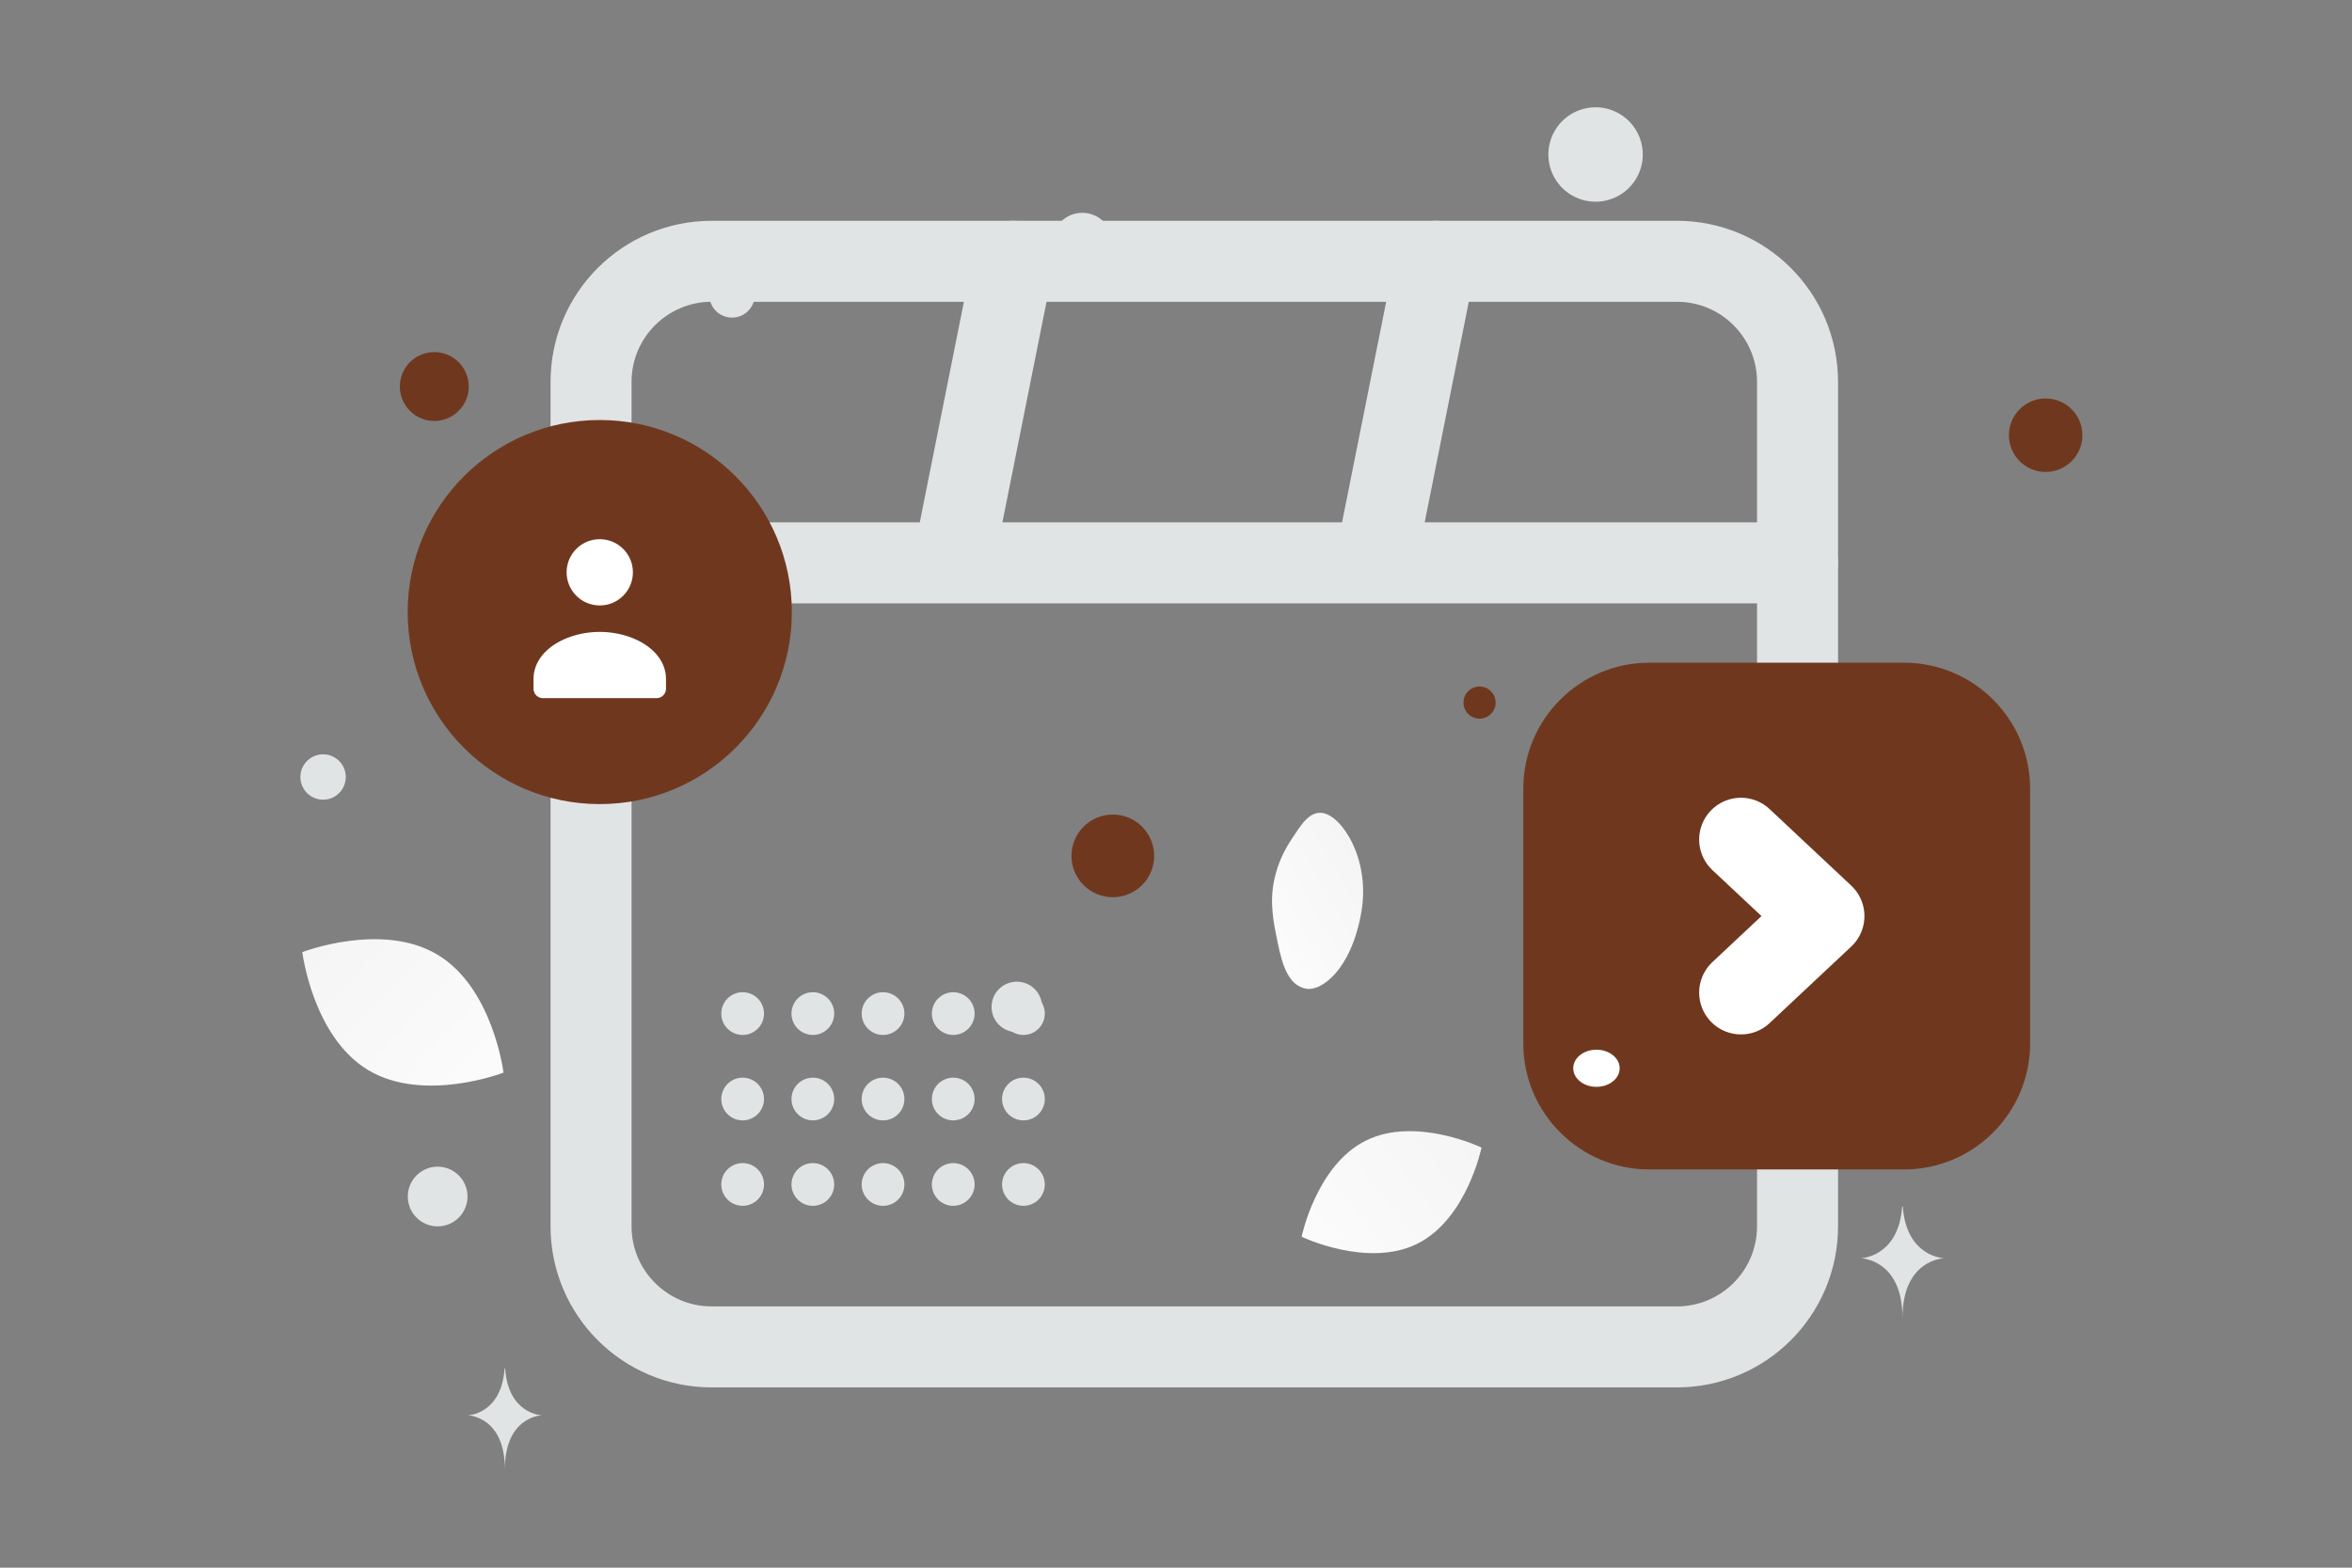<svg width="900" height="600" viewBox="0 0 900 600" fill="none" xmlns="http://www.w3.org/2000/svg"><rect x="0" y="0" width="900" height="600" fill="#808080" stroke="none"/><path fill="transparent" d="M0 0h900v600H0z"/><path clip-rule="evenodd" d="M641.667 515.501H272.334c-25.507 0-46.167-20.659-46.167-46.167V146.168c0-25.507 20.66-46.167 46.167-46.167h369.333c25.507 0 46.167 20.66 46.167 46.167v323.166c0 25.508-20.66 46.167-46.167 46.167z" stroke="#E1E4E5" stroke-width="31" stroke-linecap="round" stroke-linejoin="round"/><path d="M226.166 215.418h461.667m-323.167 0 23.083-115.417m138.5 115.417 23.083-115.417" stroke="#E1E4E5" stroke-width="31" stroke-linecap="round" stroke-linejoin="round"/><path fill-rule="evenodd" clip-rule="evenodd" d="M728.669 262.751h-97.621c-21.476 0-39.048 17.572-39.048 39.048v97.621c0 21.476 17.572 39.048 39.048 39.048h97.621c21.476 0 39.048-17.572 39.048-39.048v-97.621c0-21.476-17.572-39.048-39.048-39.048z" fill="#6f381e" stroke="#6f381e" stroke-width="18.224" stroke-linecap="round" stroke-linejoin="round"/><path d="m666.193 321.327 31.239 29.287-31.239 29.286" stroke="#fff" stroke-width="32" stroke-linecap="round" stroke-linejoin="round"/><circle cx="391.619" cy="387.926" r="8.175" transform="rotate(90 391.619 387.926)" fill="#E1E4E5"/><circle cx="391.62" cy="420.627" r="8.175" transform="rotate(90 391.62 420.627)" fill="#E1E4E5"/><circle cx="391.62" cy="453.327" r="8.175" transform="rotate(90 391.62 453.327)" fill="#E1E4E5"/><circle cx="364.759" cy="387.926" r="8.175" transform="rotate(90 364.759 387.926)" fill="#E1E4E5"/><circle cx="364.759" cy="420.627" r="8.175" transform="rotate(90 364.759 420.627)" fill="#E1E4E5"/><circle cx="364.759" cy="453.327" r="8.175" transform="rotate(90 364.759 453.327)" fill="#E1E4E5"/><circle cx="337.898" cy="387.926" r="8.175" transform="rotate(90 337.898 387.926)" fill="#E1E4E5"/><circle cx="337.898" cy="420.627" r="8.175" transform="rotate(90 337.898 420.627)" fill="#E1E4E5"/><circle cx="337.898" cy="453.327" r="8.175" transform="rotate(90 337.898 453.327)" fill="#E1E4E5"/><circle cx="311.036" cy="387.926" r="8.175" transform="rotate(90 311.036 387.926)" fill="#E1E4E5"/><circle cx="311.037" cy="420.627" r="8.175" transform="rotate(90 311.037 420.627)" fill="#E1E4E5"/><circle cx="311.037" cy="453.327" r="8.175" transform="rotate(90 311.037 453.327)" fill="#E1E4E5"/><circle cx="284.174" cy="387.926" r="8.175" transform="rotate(90 284.174 387.926)" fill="#E1E4E5"/><circle cx="284.175" cy="420.627" r="8.175" transform="rotate(90 284.175 420.627)" fill="#E1E4E5"/><circle cx="284.175" cy="453.327" r="8.175" transform="rotate(90 284.175 453.327)" fill="#E1E4E5"/><circle r="73.5" transform="matrix(-1 0 0 1 229.5 234.251)" fill="#6f381e"/><path fill-rule="evenodd" clip-rule="evenodd" d="M254.846 259.966v3.617a3.62 3.62 0 0 1-3.621 3.616h-43.448a3.62 3.62 0 0 1-3.621-3.616v-3.675c0-10.943 12.521-18.054 25.345-18.054 12.825 0 25.345 7.114 25.345 18.054m-16.385-49.825c4.949 4.949 4.949 12.973 0 17.921-4.949 4.949-12.972 4.949-17.921 0-4.949-4.948-4.949-12.972 0-17.921s12.972-4.949 17.921 0z" fill="#fff"/><path d="M499.592 378.37c-6.012-1.316-8.634-7.405-10.729-17.8-1.575-7.819-3.112-14.918-1.281-23.772 1.28-6.198 3.919-11.598 6.791-15.827 3.111-4.582 6.404-10.659 11.772-9.803 7.374 1.177 18.287 17.631 14.786 37.895-3.848 22.262-15.462 30.596-21.339 29.307z" fill="url(#a)"/><path d="M542.301 476.033c-19.005 9.428-44.23-2.694-44.23-2.694s5.606-27.403 24.622-36.817c19.005-9.428 44.22 2.681 44.22 2.681s-5.606 27.402-24.612 36.83z" fill="url(#b)"/><path d="M140.919 409.567c21.254 12.739 51.747.963 51.747.963s-3.987-32.424-25.254-45.148c-21.254-12.738-51.734-.977-51.734-.977s3.987 32.424 25.241 45.162z" fill="url(#c)"/><circle cx="782.781" cy="166.566" r="14.065" transform="rotate(180 782.781 166.566)" fill="#6f381e"/><circle cx="425.823" cy="327.574" r="15.823" transform="rotate(180 425.823 327.574)" fill="#6f381e"/><circle r="13.185" transform="matrix(-1 0 0 1 166.186 147.937)" fill="#6f381e"/><circle r="6.153" transform="matrix(-1 0 0 1 566.153 268.904)" fill="#6f381e"/><circle r="7.911" transform="matrix(-1 0 0 1 538.19 515.928)" fill="#E1E4E5"/><circle r="11.427" transform="matrix(-1 0 0 1 167.472 457.943)" fill="#E1E4E5"/><circle r="8.697" transform="matrix(-1 0 0 1 280.108 112.865)" fill="#E1E4E5"/><circle r="9.669" transform="matrix(-1 0 0 1 389.095 385.381)" fill="#E1E4E5"/><circle r="8.683" transform="scale(1 -1) rotate(-75 -131.963 -229.254)" fill="#E1E4E5"/><circle r="11.551" transform="matrix(-1 0 0 1 414.146 92.998)" fill="#E1E4E5"/><ellipse rx="8.886" ry="7.108" transform="matrix(-1 0 0 1 610.886 408.86)" fill="#fff"/><circle r="18.071" transform="scale(1 -1) rotate(-75 266.744 -427.408)" fill="#E1E4E5"/><path d="M727.875 461.751h.232c1.377 19.503 15.881 19.803 15.881 19.803s-15.994.313-15.994 22.848c0-22.535-15.994-22.848-15.994-22.848s14.499-.3 15.875-19.803zm-534.789 62h.206c1.222 17.652 14.092 17.923 14.092 17.923s-14.192.283-14.192 20.679c0-20.396-14.192-20.679-14.192-20.679s12.865-.271 14.086-17.923z" fill="#E1E4E5"/><defs><linearGradient id="a" x1="460.405" y1="369.105" x2="567.881" y2="308.394" gradientUnits="userSpaceOnUse"><stop stop-color="#fff"/><stop offset="1" stop-color="#EEE"/></linearGradient><linearGradient id="b" x1="469.318" y1="505.441" x2="626.076" y2="381.445" gradientUnits="userSpaceOnUse"><stop stop-color="#fff"/><stop offset="1" stop-color="#EEE"/></linearGradient><linearGradient id="c" x1="223.167" y1="450.571" x2="52.149" y2="291.674" gradientUnits="userSpaceOnUse"><stop stop-color="#fff"/><stop offset="1" stop-color="#EEE"/></linearGradient></defs></svg>